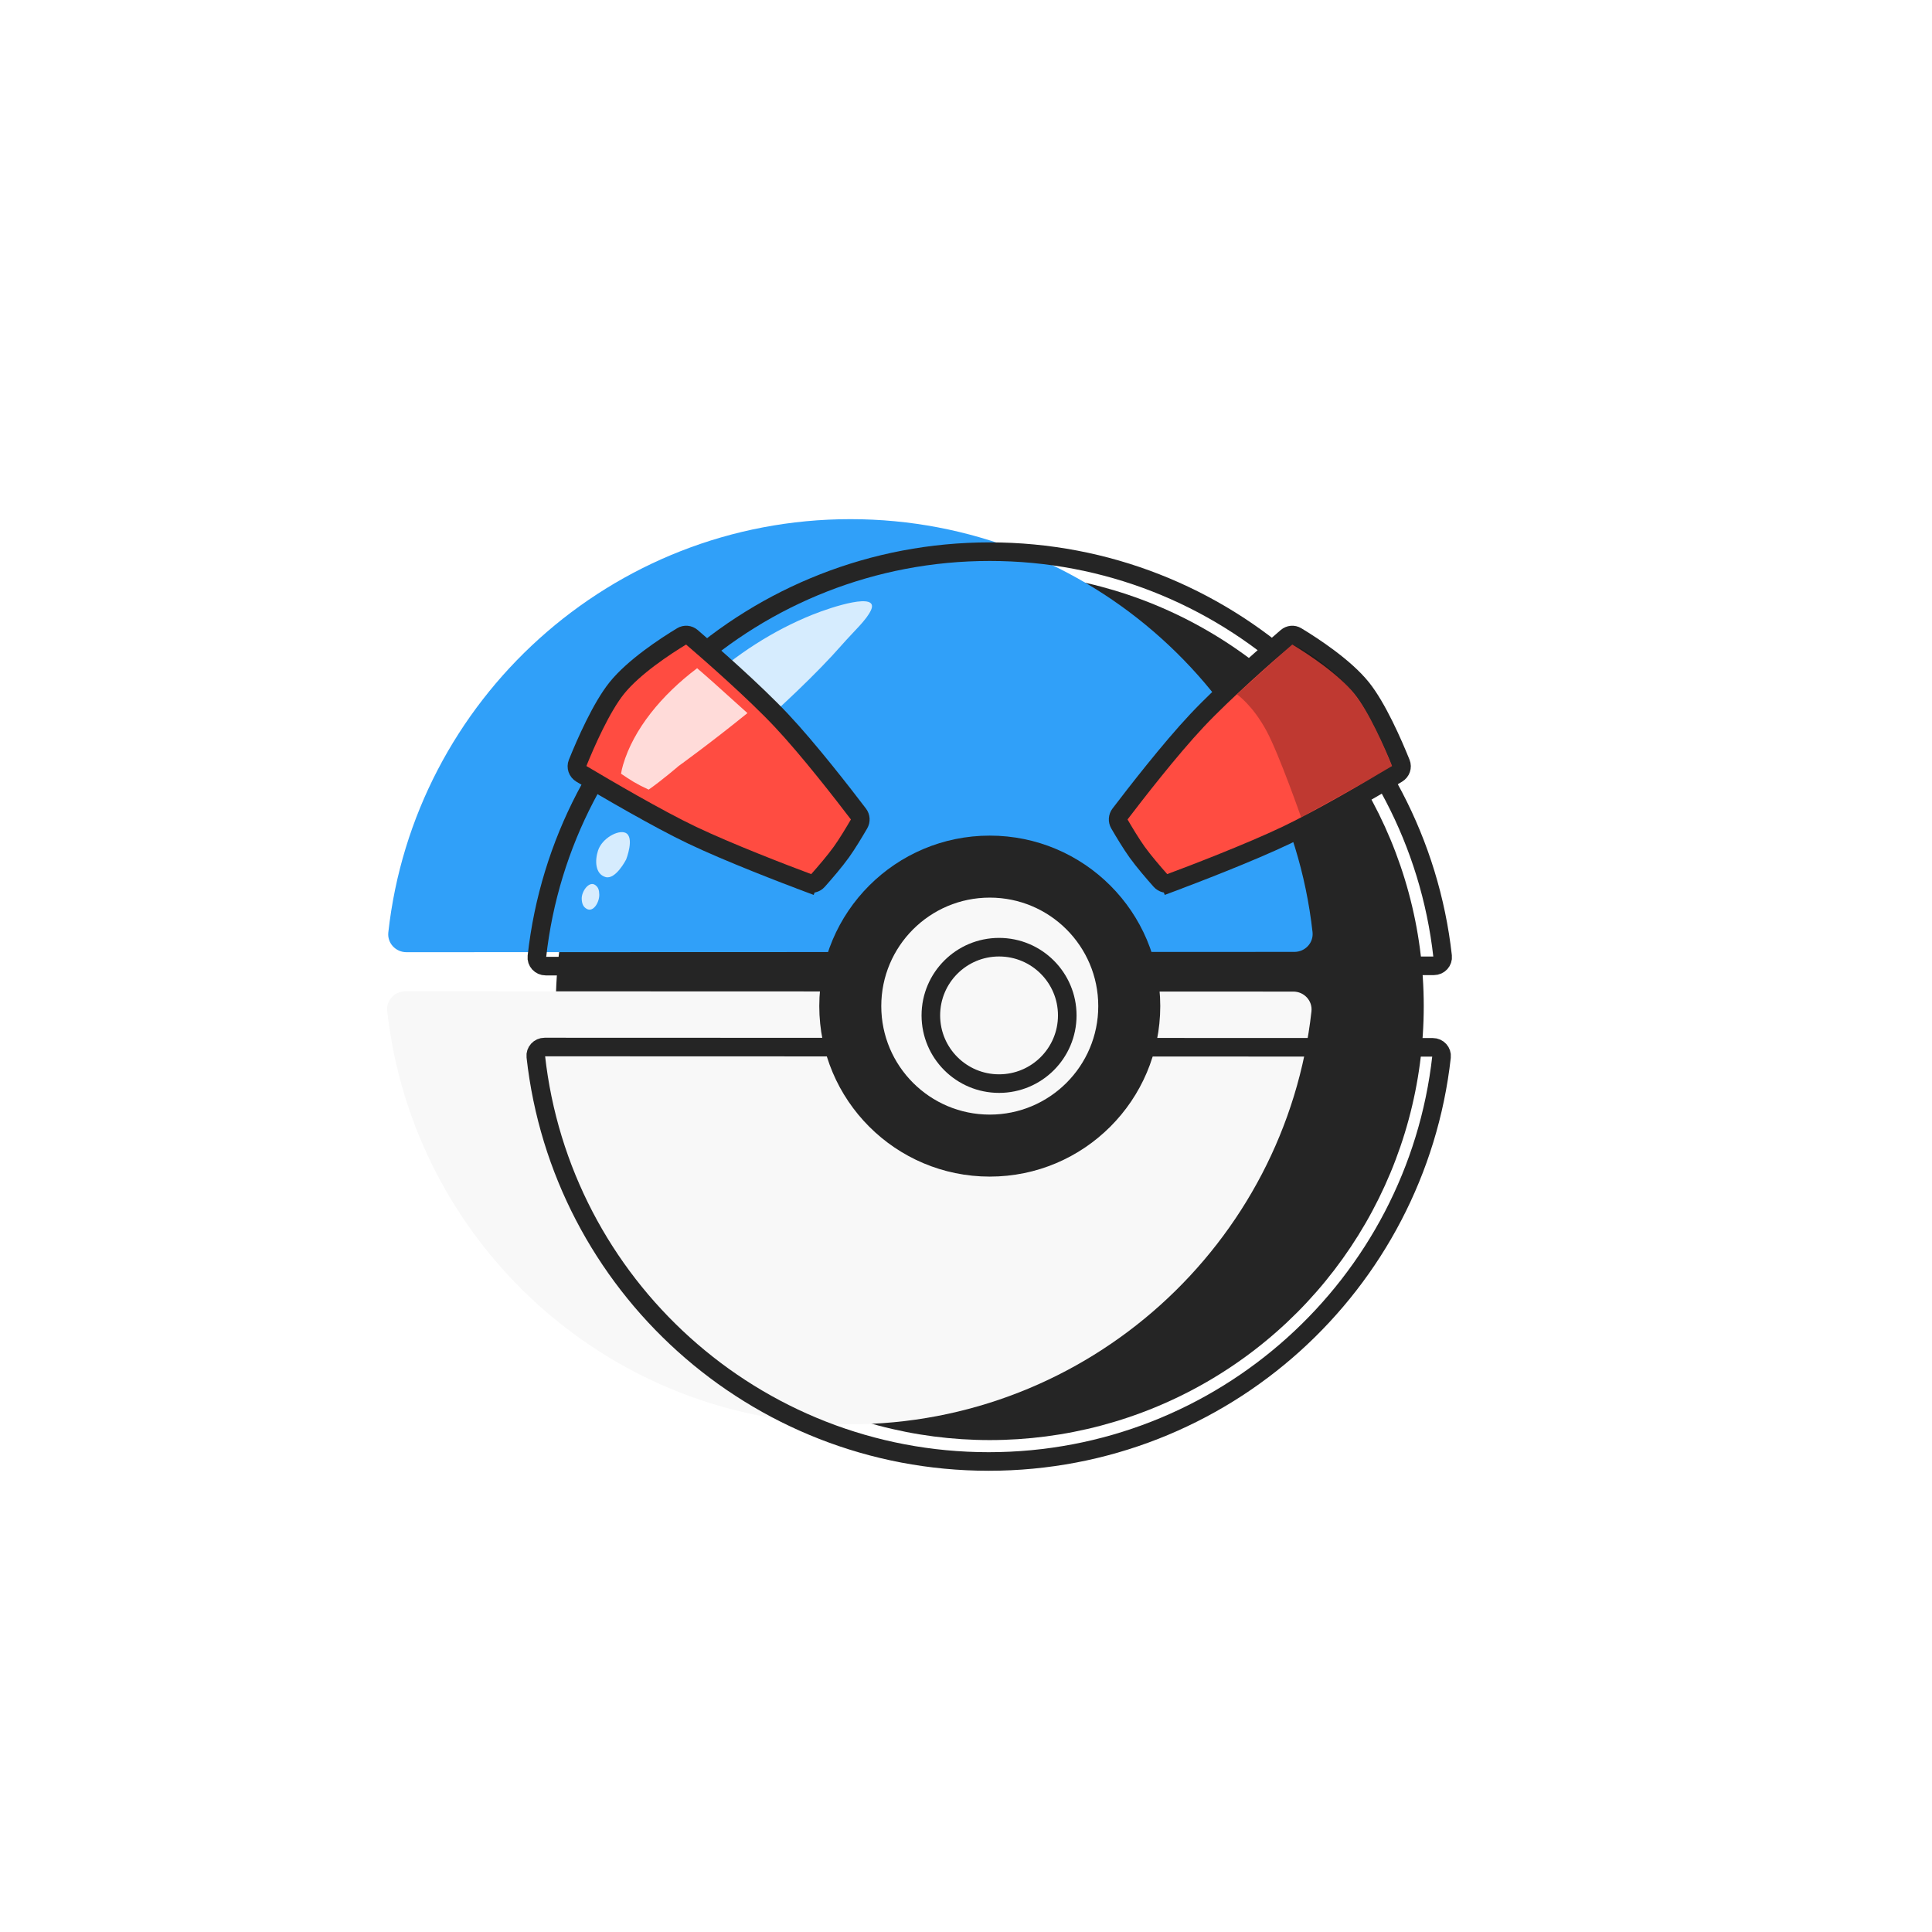 <svg width="2080" height="2080" viewBox="0 0 2080 2080" fill="none" xmlns="http://www.w3.org/2000/svg">
<g filter="url(#filter0_d_1_24)">
<circle cx="1040.59" cy="1033.18" r="467.219" fill="#252525"/>
<g filter="url(#filter1_i_1_24)">
<path d="M1536.92 1088.89C1509.06 1338.98 1296.95 1533.44 1039.43 1533.44C781.8 1533.44 569.624 1338.8 541.904 1088.56C540.629 1077.05 549.829 1067.23 561.41 1067.23L1517.43 1067.55C1529.01 1067.55 1538.2 1077.38 1536.92 1088.89Z" fill="#F8F8F8"/>
</g>
<path d="M1039.43 1523.44C1291.8 1523.44 1499.68 1332.87 1526.98 1087.78C1527.57 1082.48 1523.33 1077.55 1517.43 1077.55L561.407 1077.23C555.502 1077.23 551.256 1082.15 551.844 1087.46C579.008 1332.69 786.954 1523.44 1039.43 1523.44Z" stroke="#252525" stroke-width="20"/>
<g filter="url(#filter2_i_1_24)">
<path d="M1538.08 978.473C1510.22 728.383 1298.12 533.924 1040.59 533.924C782.962 533.924 570.785 728.563 543.066 978.804C541.791 990.315 550.991 1000.14 562.572 1000.13L1518.59 999.815C1530.17 999.812 1539.36 989.982 1538.08 978.473Z" fill="#30A0F9"/>
</g>
<path d="M1040.59 543.924C1292.97 543.924 1500.84 734.496 1528.14 979.58C1528.74 984.888 1524.49 989.814 1518.59 989.815L562.569 990.135C556.664 990.137 552.417 985.214 553.005 979.905C580.17 734.673 788.115 543.924 1040.59 543.924Z" stroke="#252525" stroke-width="20"/>
<circle cx="1040.59" cy="1033.18" r="183.55" fill="#252525"/>
<circle cx="1040.59" cy="1033.18" r="116.805" fill="#F8F8F8"/>
<g filter="url(#filter3_d_1_24)">
<circle cx="1040.59" cy="1033.18" r="83.432" fill="#F8F8F8"/>
<circle cx="1040.59" cy="1033.18" r="73.432" stroke="#252525" stroke-width="20"/>
</g>
<path d="M721.545 792.569C721.545 792.569 826.22 707.331 881.641 644.008C894.202 629.657 908.132 617.368 912.837 606.601C921.395 587.017 871.376 603.066 849.415 611.893C766.405 645.257 684.449 717.02 660.467 794.319C653.924 815.405 655.203 833.578 672.004 832.176C683.502 831.217 721.545 792.569 721.545 792.569Z" fill="white" fill-opacity="0.8"/>
<path d="M618.828 865.741C615.239 876.74 615.813 891.017 626.925 894.238C637.873 897.411 649.126 875.29 649.126 875.29C649.126 875.29 658.604 851.167 648.368 846.599C640.598 843.132 623.205 852.33 618.828 865.741Z" fill="white" fill-opacity="0.8"/>
<path d="M601.275 917.948C601.52 922.665 602.724 926.486 606.927 928.64C614.066 932.299 620.463 920.966 620.182 912.949C620.031 908.656 619.355 905.338 615.867 902.831C609.204 898.042 600.848 909.754 601.275 917.948Z" fill="white" fill-opacity="0.8"/>
<path d="M1370.79 634.912C1389.11 645.979 1422.75 668.138 1440.92 690.726C1457.6 711.461 1474.43 749.774 1483.25 771.666C1484.92 775.8 1483.34 780.594 1479.27 783.023C1453.1 798.62 1396.75 831.636 1359.86 849.189C1319.9 868.205 1260.48 890.976 1234.82 900.602L1238.33 909.965L1234.82 900.602C1231.11 901.991 1227.06 900.979 1224.49 898.094C1216.83 889.478 1206.16 877.071 1199.15 867.289C1192.86 858.506 1185.32 845.988 1180.03 836.865C1178.13 833.607 1178.38 829.564 1180.71 826.503C1196.81 805.343 1234.51 756.669 1263.81 725.544C1293.23 694.289 1339.65 653.666 1360.31 635.911C1363.39 633.272 1367.55 632.955 1370.79 634.912Z" fill="#FF4C41" stroke="#252525" stroke-width="20"/>
<path d="M709.209 634.912C690.894 645.979 657.249 668.138 639.077 690.726C622.395 711.461 605.569 749.774 596.749 771.666C595.084 775.8 596.657 780.594 600.731 783.023C626.899 798.62 683.251 831.636 720.138 849.189C760.098 868.205 819.522 890.976 845.182 900.602L841.67 909.965L845.182 900.602C848.886 901.991 852.941 900.979 855.507 898.094C863.169 889.478 873.837 877.071 880.847 867.289C887.14 858.506 894.676 845.988 899.974 836.865C901.867 833.607 901.622 829.564 899.293 826.503C883.193 805.343 845.488 756.669 816.188 725.544C786.766 694.289 740.346 653.666 719.686 635.911C716.614 633.272 712.448 632.955 709.209 634.912Z" fill="#FF4C41" stroke="#252525" stroke-width="20"/>
<path d="M645.797 773.442C657.084 735.009 687.446 698.088 725.536 669.417C734.617 677.197 745.614 686.835 779.7 717.72C740.555 749.501 705.577 774.723 705.577 774.723C705.577 774.723 687.416 790.342 673.344 800.11C659.187 793.57 653.778 789.826 643.616 782.968C644.068 779.931 644.841 776.698 645.797 773.442Z" fill="white" fill-opacity="0.8"/>
<path d="M1429.03 692.327C1408.7 669.005 1383.91 651.442 1366.37 643.849C1355.84 653.011 1306.7 697.529 1306.7 697.529C1306.7 697.529 1323.81 709.26 1338.84 737.459C1352.4 762.908 1375.78 829.865 1375.78 829.865C1375.78 829.865 1460.48 783.556 1473.73 774.691C1471.24 771.599 1454.17 721.185 1429.03 692.327Z" fill="black" fill-opacity="0.25"/>
</g>
<defs>
<filter id="filter0_d_1_24" x="541.786" y="533.924" width="1021.42" height="1049.52" filterUnits="userSpaceOnUse" color-interpolation-filters="sRGB">
<feFlood flood-opacity="0" result="BackgroundImageFix"/>
<feColorMatrix in="SourceAlpha" type="matrix" values="0 0 0 0 0 0 0 0 0 0 0 0 0 0 0 0 0 0 127 0" result="hardAlpha"/>
<feOffset dx="25" dy="50"/>
<feColorMatrix type="matrix" values="0 0 0 0 0 0 0 0 0 0 0 0 0 0 0 0 0 0 0.25 0"/>
<feBlend mode="normal" in2="BackgroundImageFix" result="effect1_dropShadow_1_24"/>
<feBlend mode="normal" in="SourceGraphic" in2="effect1_dropShadow_1_24" result="shape"/>
</filter>
<filter id="filter1_i_1_24" x="541.786" y="1067.23" width="995.254" height="466.211" filterUnits="userSpaceOnUse" color-interpolation-filters="sRGB">
<feFlood flood-opacity="0" result="BackgroundImageFix"/>
<feBlend mode="normal" in="SourceGraphic" in2="BackgroundImageFix" result="shape"/>
<feColorMatrix in="SourceAlpha" type="matrix" values="0 0 0 0 0 0 0 0 0 0 0 0 0 0 0 0 0 0 127 0" result="hardAlpha"/>
<feOffset dx="-150" dy="-50"/>
<feComposite in2="hardAlpha" operator="arithmetic" k2="-1" k3="1"/>
<feColorMatrix type="matrix" values="0 0 0 0 0 0 0 0 0 0 0 0 0 0 0 0 0 0 0.25 0"/>
<feBlend mode="normal" in2="shape" result="effect1_innerShadow_1_24"/>
</filter>
<filter id="filter2_i_1_24" x="542.948" y="533.924" width="995.254" height="466.211" filterUnits="userSpaceOnUse" color-interpolation-filters="sRGB">
<feFlood flood-opacity="0" result="BackgroundImageFix"/>
<feBlend mode="normal" in="SourceGraphic" in2="BackgroundImageFix" result="shape"/>
<feColorMatrix in="SourceAlpha" type="matrix" values="0 0 0 0 0 0 0 0 0 0 0 0 0 0 0 0 0 0 127 0" result="hardAlpha"/>
<feOffset dx="-150" dy="-25"/>
<feComposite in2="hardAlpha" operator="arithmetic" k2="-1" k3="1"/>
<feColorMatrix type="matrix" values="0 0 0 0 0 0 0 0 0 0 0 0 0 0 0 0 0 0 0.25 0"/>
<feBlend mode="normal" in2="shape" result="effect1_innerShadow_1_24"/>
</filter>
<filter id="filter3_d_1_24" x="957.16" y="949.75" width="176.864" height="176.864" filterUnits="userSpaceOnUse" color-interpolation-filters="sRGB">
<feFlood flood-opacity="0" result="BackgroundImageFix"/>
<feColorMatrix in="SourceAlpha" type="matrix" values="0 0 0 0 0 0 0 0 0 0 0 0 0 0 0 0 0 0 127 0" result="hardAlpha"/>
<feOffset dx="10" dy="10"/>
<feColorMatrix type="matrix" values="0 0 0 0 0 0 0 0 0 0 0 0 0 0 0 0 0 0 0.25 0"/>
<feBlend mode="normal" in2="BackgroundImageFix" result="effect1_dropShadow_1_24"/>
<feBlend mode="normal" in="SourceGraphic" in2="effect1_dropShadow_1_24" result="shape"/>
</filter>
</defs>
</svg>
